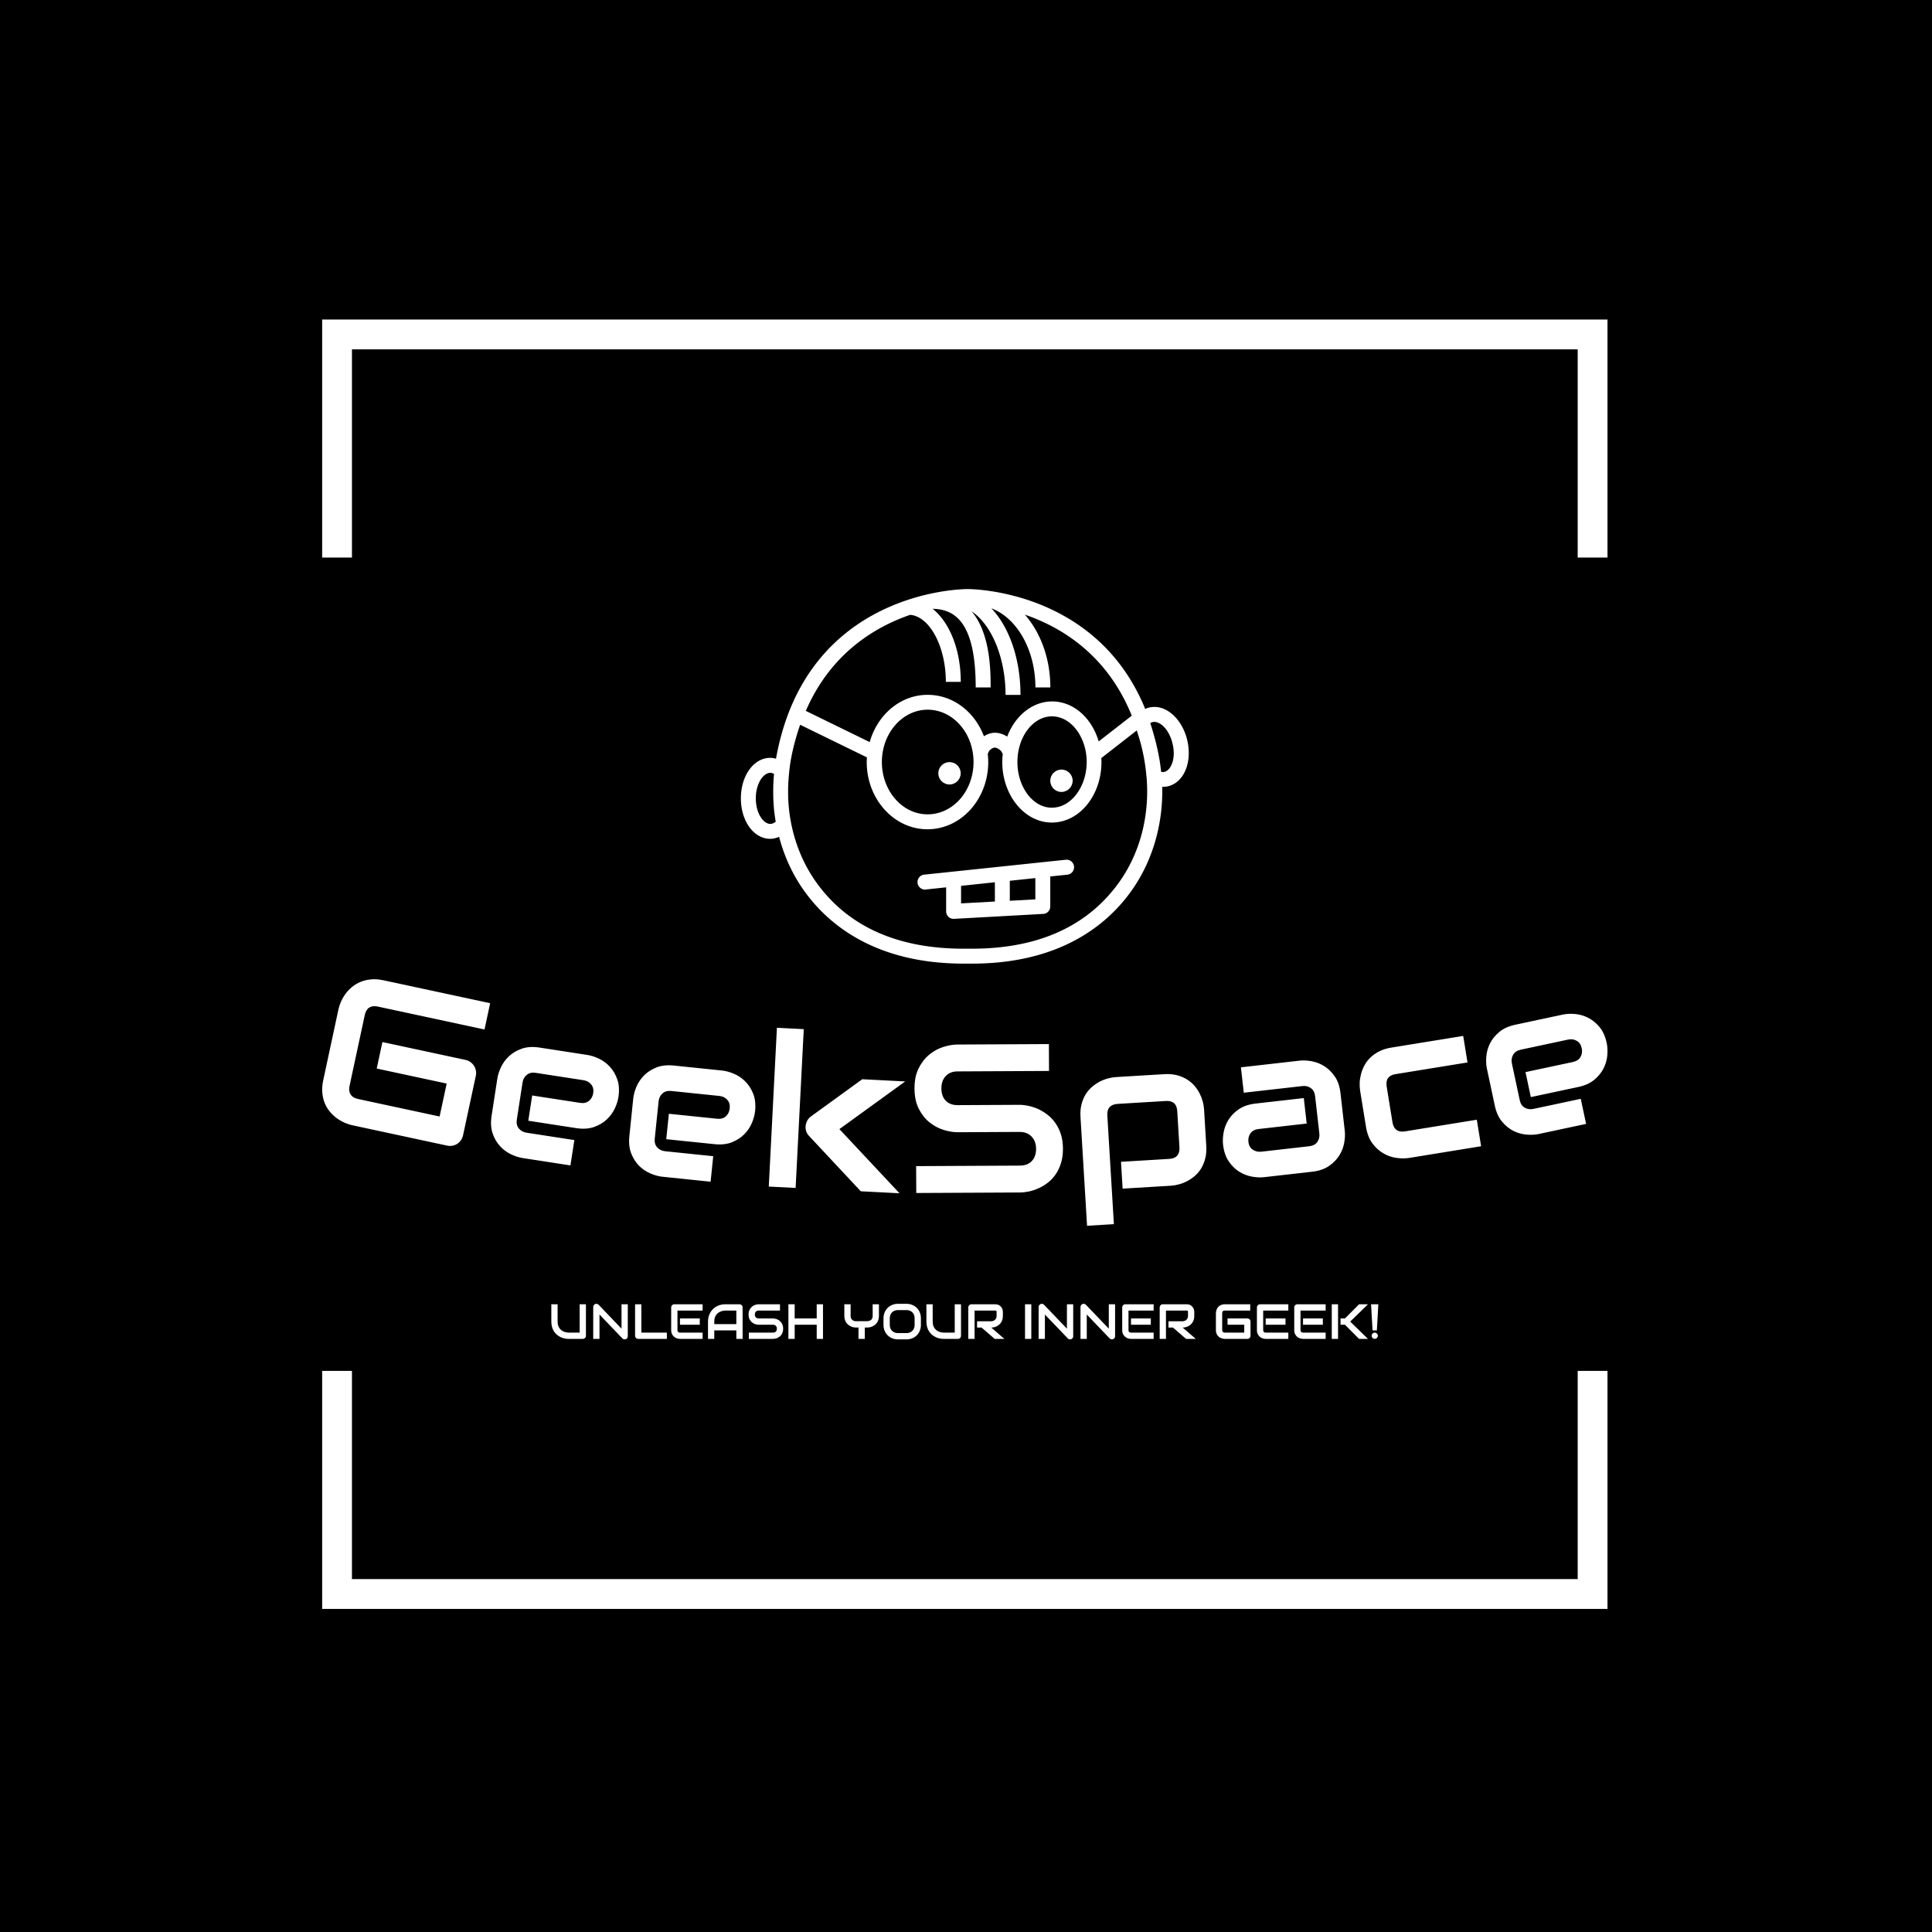 <svg xmlns="http://www.w3.org/2000/svg" version="1.1" xmlns:xlink="http://www.w3.org/1999/xlink" xmlns:svgjs="http://svgjs.dev/svgjs" width="1500" height="1500" viewBox="0 0 1500 1500"><rect width="1500" height="1500" fill="#000000"></rect><g transform="matrix(0.667,0,0,0.667,248.84,242.368)"><svg viewBox="0 0 245 248" data-background-color="#00050b" preserveAspectRatio="xMidYMid meet" height="1518" width="1500" xmlns="http://www.w3.org/2000/svg" xmlns:xlink="http://www.w3.org/1999/xlink"><g id="tight-bounds" transform="matrix(1,0,0,1,0.284,0.4)"><svg viewBox="0 0 244.431 247.2" height="247.2" width="244.431"><g><svg></svg></g><g><svg viewBox="0 0 244.431 247.2" height="247.2" width="244.431"><g transform="matrix(1,0,0,1,0,52.259)"><svg viewBox="0 0 244.431 142.683" height="142.683" width="244.431"><g><svg viewBox="0 0 244.431 142.683" height="142.683" width="244.431"><g transform="matrix(1,0,0,1,0,74.195)"><svg viewBox="0 0 244.431 68.488" height="68.488" width="244.431"><g id="textblocktransform"><svg viewBox="0 0 244.431 68.488" height="68.488" width="244.431" id="textblock"><g><svg viewBox="0 0 244.431 46.884" height="46.884" width="244.431"><g transform="matrix(1,0,0,1,0,0)"><svg width="244.431" viewBox="1.99 -18.916 301.777 57.883" height="46.884" data-palette-color="#ffd704"><path d="M38.061 3.795l-2.985 13.904c-0.095 0.443-0.262 0.837-0.499 1.181-0.238 0.344-0.527 0.627-0.867 0.847-0.333 0.215-0.709 0.363-1.129 0.443-0.412 0.075-0.839 0.065-1.282-0.03v0l-22.262-4.781c-0.567-0.122-1.165-0.322-1.794-0.6-0.624-0.27-1.228-0.618-1.812-1.043-0.577-0.424-1.111-0.924-1.6-1.5-0.49-0.576-0.891-1.231-1.204-1.966-0.311-0.742-0.51-1.562-0.597-2.461-0.092-0.906-0.024-1.89 0.204-2.952v0l3.589-16.71c0.122-0.567 0.322-1.165 0.6-1.794 0.278-0.629 0.626-1.233 1.043-1.811 0.424-0.577 0.927-1.11 1.509-1.599 0.589-0.487 1.251-0.887 1.987-1.199 0.735-0.313 1.552-0.512 2.45-0.599 0.9-0.093 1.877-0.026 2.933 0.2v0l25.088 5.388-1.325 6.169-25.088-5.387c-0.802-0.172-1.464-0.089-1.986 0.248-0.515 0.333-0.862 0.919-1.043 1.76v0l-3.578 16.66c-0.169 0.789-0.086 1.448 0.251 1.977 0.343 0.53 0.909 0.88 1.697 1.05v0l19.203 4.123 1.66-7.733-16.425-3.527 1.335-6.219 19.486 4.185c0.443 0.095 0.836 0.265 1.179 0.509 0.348 0.252 0.629 0.548 0.843 0.886 0.219 0.347 0.366 0.723 0.443 1.129 0.077 0.405 0.069 0.823-0.023 1.253zM71.546 8.778v0c-0.133 0.863-0.428 1.772-0.886 2.726-0.458 0.955-1.091 1.805-1.9 2.55-0.811 0.752-1.811 1.333-3.001 1.743-1.182 0.405-2.557 0.486-4.126 0.244v0l-11.247-1.734 0.915-5.93 11.247 1.735c0.85 0.131 1.545-0.025 2.086-0.468 0.548-0.448 0.882-1.058 1-1.829v0c0.126-0.817-0.036-1.496-0.485-2.038-0.449-0.541-1.043-0.869-1.781-0.983v0l-11.247-1.734c-0.85-0.131-1.546 0.028-2.087 0.477-0.547 0.442-0.88 1.048-0.999 1.819v0l-1.343 8.707c-0.128 0.83 0.032 1.519 0.481 2.068 0.449 0.541 1.06 0.872 1.83 0.99v0l11.198 1.727-0.918 5.95-11.247-1.735c-0.863-0.133-1.772-0.428-2.727-0.886-0.955-0.458-1.808-1.092-2.56-1.902-0.751-0.817-1.329-1.817-1.733-2.999-0.405-1.182-0.486-2.557-0.244-4.126v0l1.351-8.756c0.133-0.863 0.428-1.772 0.885-2.727 0.457-0.948 1.09-1.798 1.901-2.55 0.811-0.752 1.811-1.333 3.001-1.743 1.182-0.405 2.557-0.486 4.126-0.244v0l11.247 1.734c0.863 0.133 1.772 0.428 2.726 0.886 0.955 0.458 1.805 1.091 2.55 1.901 0.751 0.817 1.332 1.818 1.743 3.001 0.405 1.182 0.486 2.557 0.244 4.126zM103.634 12.056v0c-0.09 0.869-0.339 1.791-0.748 2.768-0.409 0.976-0.999 1.857-1.771 2.642-0.772 0.792-1.742 1.422-2.909 1.891-1.16 0.463-2.53 0.613-4.108 0.451v0l-11.32-1.169 0.616-5.968 11.32 1.168c0.855 0.088 1.542-0.102 2.059-0.571 0.525-0.475 0.827-1.101 0.908-1.877v0c0.085-0.822-0.111-1.493-0.587-2.011-0.476-0.518-1.085-0.816-1.828-0.892v0l-11.319-1.169c-0.855-0.088-1.542 0.105-2.061 0.581-0.524 0.469-0.826 1.091-0.907 1.867v0l-0.904 8.764c-0.086 0.836 0.108 1.516 0.583 2.04 0.476 0.518 1.102 0.817 1.878 0.898v0l11.27 1.164-0.618 5.988-11.32-1.169c-0.869-0.09-1.791-0.339-2.768-0.748-0.976-0.409-1.861-1-2.652-1.772-0.791-0.779-1.418-1.748-1.881-2.909-0.463-1.16-0.613-2.53-0.451-4.108v0l0.91-8.813c0.09-0.869 0.339-1.791 0.748-2.767 0.408-0.97 0.999-1.851 1.771-2.643 0.772-0.792 1.742-1.422 2.91-1.891 1.16-0.463 2.53-0.613 4.108-0.45v0l11.32 1.168c0.869 0.09 1.791 0.339 2.767 0.749 0.976 0.409 1.857 0.999 2.642 1.77 0.791 0.779 1.421 1.749 1.892 2.91 0.463 1.16 0.613 2.53 0.45 4.108zM123.432 16.272l14.108 15.063-9.088-0.466-12.075-12.916c-0.679-0.682-0.971-1.508-0.874-2.478v0c0.057-0.451 0.195-0.868 0.414-1.25 0.227-0.389 0.524-0.711 0.891-0.966v0l11.991-8.697 10.087 0.517zM115.063-7.197l-1.911 37.281-6.302-0.323 1.911-37.281zM175.916 20.861v0c0.006 1.247-0.145 2.367-0.453 3.362-0.308 0.995-0.721 1.874-1.237 2.636-0.516 0.763-1.12 1.412-1.811 1.949-0.691 0.543-1.408 0.984-2.153 1.321-0.745 0.344-1.5 0.601-2.266 0.771-0.766 0.164-1.489 0.247-2.169 0.251v0l-24.35 0.121-0.031-6.31 24.349-0.121c1.213-0.006 2.155-0.367 2.825-1.084 0.663-0.717 0.992-1.672 0.986-2.865v0c-0.003-0.587-0.092-1.123-0.268-1.609-0.182-0.479-0.441-0.898-0.776-1.256-0.335-0.352-0.74-0.623-1.214-0.814-0.481-0.191-1.011-0.285-1.592-0.282v0l-14.52 0.072c-1.02 0.005-2.121-0.173-3.302-0.534-1.182-0.361-2.281-0.942-3.299-1.743-1.017-0.802-1.863-1.857-2.536-3.168-0.68-1.31-1.024-2.912-1.034-4.805v0c-0.009-1.893 0.319-3.492 0.987-4.795 0.66-1.303 1.495-2.367 2.504-3.192 1.009-0.825 2.103-1.42 3.281-1.786 1.178-0.373 2.277-0.561 3.297-0.567v0l21.48-0.106 0.031 6.31-21.479 0.106c-1.193 0.006-2.125 0.377-2.795 1.114-0.67 0.73-1.002 1.692-0.996 2.885v0c0.006 1.213 0.347 2.172 1.025 2.875 0.677 0.703 1.612 1.052 2.805 1.046v0l14.52-0.072 0.05 0c0.68 0.01 1.401 0.1 2.161 0.269 0.761 0.163 1.519 0.419 2.274 0.769 0.748 0.356 1.464 0.803 2.147 1.339 0.683 0.537 1.289 1.187 1.819 1.951 0.53 0.757 0.951 1.629 1.263 2.614 0.312 0.985 0.47 2.101 0.477 3.348zM209.05 11.663l0.515 8.524c0.065 1.085-0.012 2.068-0.233 2.949-0.221 0.875-0.538 1.655-0.95 2.342-0.413 0.679-0.905 1.267-1.477 1.762-0.571 0.495-1.174 0.909-1.809 1.241-0.634 0.332-1.28 0.585-1.937 0.758-0.65 0.18-1.275 0.287-1.874 0.324v0l-11.36 0.686-0.38-6.299 11.36-0.686c0.838-0.051 1.454-0.308 1.846-0.772 0.393-0.458 0.565-1.099 0.515-1.925v0l-0.512-8.484c-0.053-0.872-0.305-1.504-0.755-1.898-0.451-0.394-1.089-0.565-1.915-0.516v0l-11.319 0.683c-0.852 0.051-1.484 0.307-1.898 0.766-0.407 0.452-0.585 1.091-0.535 1.916v0l1.542 25.553-6.299 0.38-1.542-25.553c-0.065-1.085 0.012-2.064 0.234-2.939 0.221-0.868 0.542-1.646 0.961-2.333 0.42-0.68 0.915-1.267 1.486-1.762 0.571-0.495 1.174-0.909 1.809-1.242 0.641-0.333 1.29-0.585 1.948-0.758 0.664-0.18 1.288-0.288 1.873-0.324v0l11.36-0.685c1.085-0.065 2.061 0.013 2.929 0.234 0.875 0.228 1.653 0.548 2.332 0.961 0.679 0.413 1.27 0.902 1.772 1.466 0.495 0.571 0.909 1.174 1.241 1.808 0.326 0.642 0.579 1.287 0.758 1.938 0.173 0.657 0.278 1.286 0.314 1.885zM241.082 7.859l0.999 8.803c0.099 0.868 0.053 1.822-0.138 2.864-0.19 1.041-0.578 2.028-1.163 2.96-0.591 0.939-1.403 1.763-2.437 2.471-1.034 0.701-2.34 1.141-3.916 1.32v0l-11.308 1.283c-0.868 0.099-1.822 0.053-2.864-0.138-1.041-0.19-2.031-0.578-2.97-1.162-0.939-0.591-1.76-1.404-2.46-2.438-0.701-1.034-1.141-2.34-1.32-3.916v0c-0.099-0.868-0.053-1.826 0.136-2.874 0.19-1.048 0.577-2.041 1.162-2.98 0.585-0.939 1.394-1.758 2.428-2.459 1.041-0.702 2.349-1.142 3.926-1.322v0l11.307-1.283 0.679 5.981-11.307 1.284c-0.855 0.097-1.484 0.43-1.89 0.999-0.411 0.577-0.572 1.253-0.484 2.028v0c0.093 0.821 0.437 1.43 1.033 1.825 0.588 0.396 1.25 0.552 1.985 0.469v0l11.268-1.279c0.855-0.097 1.484-0.43 1.889-0.999 0.406-0.563 0.565-1.232 0.477-2.007v0l-0.994-8.754c-0.093-0.821-0.419-1.445-0.977-1.871-0.558-0.42-1.224-0.586-1.999-0.498v0l-13.772 1.563-0.676-5.962 13.771-1.563c0.868-0.099 1.822-0.053 2.864 0.138 1.041 0.19 2.028 0.578 2.96 1.164 0.939 0.591 1.763 1.403 2.471 2.436 0.701 1.034 1.141 2.34 1.32 3.917zM273.084 14.067l1.011 6.228-16.898 2.745c-0.862 0.14-1.828 0.141-2.897 0.004-1.076-0.136-2.105-0.482-3.086-1.039-0.981-0.55-1.854-1.333-2.621-2.35-0.76-1.018-1.27-2.333-1.532-3.945v0l-1.369-8.43c-0.096-0.592-0.132-1.228-0.108-1.907 0.032-0.674 0.14-1.36 0.325-2.059 0.178-0.691 0.45-1.37 0.814-2.037 0.359-0.659 0.825-1.265 1.396-1.817 0.572-0.552 1.26-1.035 2.065-1.45 0.805-0.408 1.741-0.698 2.806-0.871v0l16.899-2.745 1.011 6.229-16.898 2.744c-0.816 0.133-1.401 0.44-1.755 0.924-0.354 0.483-0.461 1.155-0.321 2.017v0l1.363 8.39c0.133 0.816 0.447 1.403 0.945 1.761 0.505 0.364 1.172 0.478 2.001 0.344v0zM303.584-3.928v0c0.182 0.854 0.229 1.809 0.14 2.864-0.089 1.055-0.379 2.075-0.871 3.059-0.491 0.991-1.219 1.889-2.186 2.695-0.961 0.798-2.218 1.363-3.769 1.694v0l-11.13 2.374-1.252-5.868 11.13-2.374c0.841-0.179 1.436-0.572 1.783-1.178 0.353-0.614 0.448-1.302 0.286-2.065v0c-0.172-0.808-0.565-1.386-1.177-1.733-0.612-0.347-1.284-0.442-2.014-0.286v0l-11.13 2.374c-0.841 0.179-1.435 0.575-1.781 1.188-0.354 0.607-0.45 1.292-0.288 2.055v0l1.838 8.616c0.175 0.822 0.57 1.409 1.184 1.762 0.612 0.347 1.3 0.438 2.062 0.276v0l11.081-2.364 1.256 5.888-11.13 2.374c-0.854 0.182-1.809 0.229-2.863 0.14-1.055-0.089-2.078-0.378-3.069-0.869-0.992-0.497-1.887-1.227-2.686-2.188-0.798-0.961-1.363-2.218-1.693-3.769v0l-1.849-8.665c-0.182-0.854-0.229-1.809-0.14-2.864 0.09-1.048 0.38-2.068 0.871-3.059 0.491-0.991 1.219-1.889 2.186-2.695 0.961-0.798 2.218-1.363 3.769-1.694v0l11.13-2.374c0.854-0.182 1.809-0.229 2.864-0.141 1.055 0.089 2.075 0.379 3.059 0.871 0.992 0.497 1.891 1.226 2.695 2.186 0.798 0.961 1.363 2.218 1.694 3.77z" opacity="1" transform="matrix(1,0,0,1,0,0)" fill="#ffffff" class="wordmark-text-0" data-fill-palette-color="primary" id="text-0"></path></svg></g></svg></g><g transform="matrix(1,0,0,1,43.57,61.723)"><svg viewBox="0 0 157.292 6.765" height="6.765" width="157.292"><g transform="matrix(1,0,0,1,0,0)"><svg width="157.292" viewBox="2.98 -35.5 836.68 35.99" height="6.765" data-palette-color="#ffd704"><path d="M37.99-35.01L37.99-3.2Q37.99-2.51 37.74-1.93 37.5-1.34 37.06-0.92 36.62-0.49 36.04-0.24 35.45 0 34.79 0L34.79 0 20.48 0Q18.46 0 16.38-0.44 14.31-0.88 12.37-1.79 10.42-2.71 8.72-4.13 7.01-5.54 5.73-7.48 4.44-9.42 3.71-11.93 2.98-14.43 2.98-17.5L2.98-17.5 2.98-35.01 9.33-35.01 9.33-17.5Q9.33-14.82 10.07-12.96 10.82-11.11 11.96-9.86 13.11-8.62 14.48-7.91 15.84-7.2 17.08-6.86 18.31-6.52 19.25-6.43 20.19-6.35 20.48-6.35L20.48-6.35 31.64-6.35 31.64-35.01 37.99-35.01ZM80.34-35.01L80.34-2.71Q80.34-2.03 80.09-1.44 79.83-0.85 79.4-0.43 78.98 0 78.39 0.24 77.81 0.49 77.15 0.49L77.15 0.49Q76.56 0.49 75.96 0.27 75.36 0.05 74.9-0.44L74.9-0.44 51.71-24.66 51.71 0 45.36 0 45.36-32.3Q45.36-33.28 45.91-34.07 46.46-34.86 47.31-35.25L47.31-35.25Q48.22-35.62 49.17-35.44 50.12-35.25 50.8-34.55L50.8-34.55 74-10.35 74-35.01 80.34-35.01ZM119.87-6.35L119.87 0 90.91 0Q90.23 0 89.64-0.24 89.06-0.49 88.63-0.92 88.2-1.34 87.96-1.93 87.71-2.51 87.71-3.2L87.71-3.2 87.71-35.01 94.06-35.01 94.06-6.35 119.87-6.35ZM153.17-20.7L153.17-14.31 133.12-14.31 133.12-20.7 153.17-20.7ZM156.02-6.35L156.02 0 133.12 0Q131.8 0 130.24-0.46 128.68-0.93 127.35-1.99 126.02-3.05 125.13-4.75 124.24-6.45 124.24-8.91L124.24-8.91 124.24-31.81Q124.24-32.47 124.48-33.06 124.72-33.64 125.15-34.08 125.58-34.52 126.16-34.77 126.75-35.01 127.43-35.01L127.43-35.01 156.02-35.01 156.02-28.66 130.58-28.66 130.58-8.91Q130.58-7.67 131.24-7.01 131.9-6.35 133.17-6.35L133.17-6.35 156.02-6.35ZM196.5-31.81L196.5 0 190.15 0 190.15-8.59 167.84-8.59 167.84 0 161.49 0 161.49-17.5Q161.49-21.34 162.81-24.56 164.13-27.78 166.47-30.1 168.81-32.42 172.01-33.72 175.21-35.01 178.99-35.01L178.99-35.01 193.3-35.01Q193.96-35.01 194.55-34.77 195.13-34.52 195.57-34.08 196.01-33.64 196.25-33.06 196.5-32.47 196.5-31.81L196.5-31.81ZM167.84-17.5L167.84-14.94 190.15-14.94 190.15-28.66 178.99-28.66Q178.7-28.66 177.76-28.58 176.82-28.49 175.59-28.15 174.36-27.81 172.99-27.1 171.62-26.39 170.47-25.15 169.33-23.9 168.58-22.03 167.84-20.17 167.84-17.5L167.84-17.5ZM237.51-10.3L237.51-10.3Q237.51-8.42 237.04-6.92 236.56-5.42 235.78-4.27 235-3.13 233.95-2.32 232.9-1.51 231.77-1 230.65-0.49 229.49-0.24 228.33 0 227.31 0L227.31 0 202.82 0 202.82-6.35 227.31-6.35Q229.14-6.35 230.15-7.42 231.16-8.5 231.16-10.3L231.16-10.3Q231.16-11.18 230.9-11.91 230.63-12.65 230.13-13.18 229.63-13.72 228.91-14.01 228.19-14.31 227.31-14.31L227.31-14.31 212.71-14.31Q211.17-14.31 209.39-14.86 207.6-15.41 206.08-16.63 204.55-17.85 203.54-19.82 202.53-21.8 202.53-24.66L202.53-24.66Q202.53-27.51 203.54-29.48 204.55-31.45 206.08-32.68 207.6-33.91 209.39-34.46 211.17-35.01 212.71-35.01L212.71-35.01 234.31-35.01 234.31-28.66 212.71-28.66Q210.9-28.66 209.89-27.56 208.87-26.46 208.87-24.66L208.87-24.66Q208.87-22.83 209.89-21.77 210.9-20.7 212.71-20.7L212.71-20.7 227.31-20.7 227.36-20.7Q228.38-20.68 229.53-20.42 230.68-20.17 231.81-19.63 232.95-19.09 233.97-18.27 235-17.46 235.79-16.31 236.58-15.16 237.05-13.67 237.51-12.18 237.51-10.3ZM249.18-35.01L249.18-20.7 271.47-20.7 271.47-35.01 277.82-35.01 277.82 0 271.47 0 271.47-14.31 249.18-14.31 249.18 0 242.83 0 242.83-35.01 249.18-35.01ZM334.43-35.01L334.43-23.29Q334.43-21.12 333.88-19.41 333.33-17.7 332.43-16.39 331.52-15.09 330.31-14.16 329.11-13.23 327.81-12.63 326.52-12.04 325.19-11.77 323.86-11.5 322.69-11.5L322.69-11.5 320.12-11.5 320.12 0 313.73 0 313.73-11.5 311.19-11.5Q310.01-11.5 308.68-11.77 307.35-12.04 306.05-12.63 304.74-13.23 303.54-14.16 302.35-15.09 301.43-16.39 300.52-17.7 299.97-19.42 299.42-21.14 299.42-23.29L299.42-23.29 299.42-35.01 305.77-35.01 305.77-23.29Q305.77-22.05 306.16-21.06 306.55-20.07 307.26-19.36 307.96-18.65 308.98-18.27 309.99-17.9 311.23-17.9L311.23-17.9 322.69-17.9Q323.59-18.04 324.54-18.27 325.49-18.51 326.27-19.07 327.06-19.63 327.57-20.63 328.08-21.63 328.08-23.29L328.08-23.29 328.08-35.01 334.43-35.01ZM376.88-20.85L376.88-14.16Q376.88-10.96 375.78-8.28 374.68-5.59 372.73-3.64 370.78-1.68 368.1-0.6 365.43 0.49 362.28 0.49L362.28 0.49 353.69 0.49Q350.54 0.49 347.85-0.6 345.17-1.68 343.21-3.64 341.26-5.59 340.15-8.28 339.04-10.96 339.04-14.16L339.04-14.16 339.04-20.85Q339.04-24.02 340.15-26.72 341.26-29.42 343.21-31.36 345.17-33.3 347.85-34.4 350.54-35.5 353.69-35.5L353.69-35.5 362.28-35.5Q365.43-35.5 368.1-34.4 370.78-33.3 372.73-31.36 374.68-29.42 375.78-26.72 376.88-24.02 376.88-20.85L376.88-20.85ZM370.53-14.16L370.53-20.85Q370.53-22.73 369.94-24.26 369.34-25.78 368.25-26.87 367.17-27.95 365.64-28.55 364.11-29.15 362.28-29.15L362.28-29.15 353.69-29.15Q351.83-29.15 350.31-28.55 348.78-27.95 347.68-26.87 346.58-25.78 345.99-24.26 345.39-22.73 345.39-20.85L345.39-20.85 345.39-14.16Q345.39-12.28 345.99-10.75 346.58-9.23 347.68-8.14 348.78-7.06 350.31-6.46 351.83-5.86 353.69-5.86L353.69-5.86 362.23-5.86Q364.09-5.86 365.61-6.46 367.14-7.06 368.24-8.14 369.34-9.23 369.94-10.75 370.53-12.28 370.53-14.16L370.53-14.16ZM417.46-35.01L417.46-3.2Q417.46-2.51 417.21-1.93 416.97-1.34 416.53-0.92 416.09-0.49 415.5-0.24 414.92 0 414.26 0L414.26 0 399.95 0Q397.92 0 395.85-0.44 393.77-0.88 391.83-1.79 389.89-2.71 388.18-4.13 386.47-5.54 385.19-7.48 383.91-9.42 383.18-11.93 382.45-14.43 382.45-17.5L382.45-17.5 382.45-35.01 388.79-35.01 388.79-17.5Q388.79-14.82 389.54-12.96 390.28-11.11 391.43-9.86 392.58-8.62 393.94-7.91 395.31-7.2 396.54-6.86 397.78-6.52 398.72-6.43 399.66-6.35 399.95-6.35L399.95-6.35 411.11-6.35 411.11-35.01 417.46-35.01ZM459.81-27.29L459.81-23.24Q459.81-21.07 459.27-19.36 458.74-17.65 457.82-16.35 456.91-15.04 455.71-14.11 454.51-13.18 453.21-12.59 451.9-11.99 450.57-11.72 449.24-11.45 448.07-11.45L448.07-11.45 461.33 0 451.51 0 438.28-11.45 433.71-11.45 433.71-17.8 448.07-17.8Q449.26-17.9 450.25-18.3 451.24-18.7 451.96-19.38 452.68-20.07 453.07-21.03 453.46-22 453.46-23.24L453.46-23.24 453.46-27.25Q453.46-27.78 453.33-28.06 453.2-28.34 452.99-28.48 452.78-28.61 452.55-28.64 452.32-28.66 452.12-28.66L452.12-28.66 431.17-28.66 431.17 0 424.83 0 424.83-31.81Q424.83-32.47 425.07-33.06 425.31-33.64 425.74-34.08 426.17-34.52 426.75-34.77 427.34-35.01 428.02-35.01L428.02-35.01 452.12-35.01Q454.24-35.01 455.71-34.24 457.17-33.47 458.09-32.31 459.01-31.15 459.41-29.81 459.81-28.47 459.81-27.29L459.81-27.29ZM488.57-35.01L488.57 0 482.22 0 482.22-35.01 488.57-35.01ZM530.97-35.01L530.97-2.71Q530.97-2.03 530.71-1.44 530.46-0.85 530.03-0.43 529.6 0 529.02 0.24 528.43 0.49 527.77 0.49L527.77 0.49Q527.19 0.49 526.59 0.27 525.99 0.05 525.53-0.44L525.53-0.44 502.33-24.66 502.33 0 495.99 0 495.99-32.3Q495.99-33.28 496.53-34.07 497.08-34.86 497.94-35.25L497.94-35.25Q498.84-35.62 499.79-35.44 500.75-35.25 501.43-34.55L501.43-34.55 524.62-10.35 524.62-35.01 530.97-35.01ZM573.33-35.01L573.33-2.71Q573.33-2.03 573.07-1.44 572.81-0.85 572.39-0.43 571.96 0 571.37 0.24 570.79 0.49 570.13 0.49L570.13 0.49Q569.54 0.49 568.94 0.27 568.35 0.05 567.88-0.44L567.88-0.44 544.69-24.66 544.69 0 538.34 0 538.34-32.3Q538.34-33.28 538.89-34.07 539.44-34.86 540.29-35.25L540.29-35.25Q541.2-35.62 542.15-35.44 543.1-35.25 543.79-34.55L543.79-34.55 566.98-10.35 566.98-35.01 573.33-35.01ZM609.48-20.7L609.48-14.31 589.44-14.31 589.44-20.7 609.48-20.7ZM612.34-6.35L612.34 0 589.44 0Q588.12 0 586.56-0.46 584.99-0.93 583.66-1.99 582.33-3.05 581.44-4.75 580.55-6.45 580.55-8.91L580.55-8.91 580.55-31.81Q580.55-32.47 580.79-33.06 581.04-33.64 581.47-34.08 581.89-34.52 582.48-34.77 583.07-35.01 583.75-35.01L583.75-35.01 612.34-35.01 612.34-28.66 586.9-28.66 586.9-8.91Q586.9-7.67 587.56-7.01 588.22-6.35 589.49-6.35L589.49-6.35 612.34-6.35ZM653.45-27.29L653.45-23.24Q653.45-21.07 652.91-19.36 652.37-17.65 651.46-16.35 650.54-15.04 649.35-14.11 648.15-13.18 646.84-12.59 645.54-11.99 644.21-11.72 642.88-11.45 641.71-11.45L641.71-11.45 654.96 0 645.15 0 631.92-11.45 627.35-11.45 627.35-17.8 641.71-17.8Q642.9-17.9 643.89-18.3 644.88-18.7 645.6-19.38 646.32-20.07 646.71-21.03 647.1-22 647.1-23.24L647.1-23.24 647.1-27.25Q647.1-27.78 646.97-28.06 646.83-28.34 646.62-28.48 646.42-28.61 646.19-28.64 645.95-28.66 645.76-28.66L645.76-28.66 624.81-28.66 624.81 0 618.46 0 618.46-31.81Q618.46-32.47 618.71-33.06 618.95-33.64 619.38-34.08 619.81-34.52 620.39-34.77 620.98-35.01 621.66-35.01L621.66-35.01 645.76-35.01Q647.88-35.01 649.35-34.24 650.81-33.47 651.73-32.31 652.64-31.15 653.05-29.81 653.45-28.47 653.45-27.29L653.45-27.29ZM710.35-17.5L710.35-3.2Q710.35-2.51 710.11-1.93 709.86-1.34 709.44-0.92 709.01-0.49 708.42-0.24 707.84 0 707.15 0L707.15 0 684.25 0Q683.38 0 682.36-0.21 681.35-0.42 680.36-0.85 679.37-1.29 678.47-1.99 677.56-2.69 676.87-3.67 676.17-4.66 675.76-5.97 675.34-7.28 675.34-8.91L675.34-8.91 675.34-26.1Q675.34-26.98 675.55-27.99 675.76-29 676.2-29.99 676.64-30.98 677.35-31.88 678.05-32.79 679.04-33.48 680.03-34.18 681.32-34.59 682.62-35.01 684.25-35.01L684.25-35.01 710.06-35.01 710.06-28.66 684.25-28.66Q683.01-28.66 682.35-28 681.69-27.34 681.69-26.05L681.69-26.05 681.69-8.91Q681.69-7.69 682.36-7.02 683.03-6.35 684.25-6.35L684.25-6.35 704.01-6.35 704.01-14.31 687.11-14.31 687.11-20.7 707.15-20.7Q707.84-20.7 708.42-20.45 709.01-20.19 709.44-19.75 709.86-19.31 710.11-18.74 710.35-18.16 710.35-17.5L710.35-17.5ZM745.75-20.7L745.75-14.31 725.71-14.31 725.71-20.7 745.75-20.7ZM748.61-6.35L748.61 0 725.71 0Q724.39 0 722.83-0.46 721.26-0.93 719.93-1.99 718.6-3.05 717.71-4.75 716.82-6.45 716.82-8.91L716.82-8.91 716.82-31.81Q716.82-32.47 717.06-33.06 717.31-33.64 717.74-34.08 718.16-34.52 718.75-34.77 719.33-35.01 720.02-35.01L720.02-35.01 748.61-35.01 748.61-28.66 723.17-28.66 723.17-8.91Q723.17-7.67 723.83-7.01 724.49-6.35 725.76-6.35L725.76-6.35 748.61-6.35ZM783.52-20.7L783.52-14.31 763.47-14.31 763.47-20.7 783.52-20.7ZM786.37-6.35L786.37 0 763.47 0Q762.15 0 760.59-0.46 759.03-0.93 757.7-1.99 756.37-3.05 755.48-4.75 754.59-6.45 754.59-8.91L754.59-8.91 754.59-31.81Q754.59-32.47 754.83-33.06 755.07-33.64 755.5-34.08 755.93-34.52 756.51-34.77 757.1-35.01 757.78-35.01L757.78-35.01 786.37-35.01 786.37-28.66 760.93-28.66 760.93-8.91Q760.93-7.67 761.59-7.01 762.25-6.35 763.52-6.35L763.52-6.35 786.37-6.35ZM811.2-17.5L829.19 0 820.18 0 805.9-14.31 801.43-14.31 801.43-20.7 805.9-20.7 820.18-35.01 829.19-35.01 811.2-17.5ZM798.9-35.01L798.9 0 792.55 0 792.55-35.01 798.9-35.01ZM839.66-35.01L838.17-8.59 833.8-8.59 832.32-35.01 839.66-35.01ZM839.18-3.2L839.18-3.2Q839.18-2.54 838.92-1.97 838.66-1.39 838.24-0.96 837.81-0.54 837.23-0.29 836.66-0.05 836.03-0.05L836.03-0.05Q835.37-0.05 834.79-0.29 834.22-0.54 833.79-0.96 833.37-1.39 833.12-1.97 832.88-2.54 832.88-3.2L832.88-3.2Q832.88-3.83 833.12-4.41 833.37-4.98 833.79-5.41 834.22-5.83 834.79-6.09 835.37-6.35 836.03-6.35L836.03-6.35Q836.66-6.35 837.23-6.09 837.81-5.83 838.24-5.41 838.66-4.98 838.92-4.41 839.18-3.83 839.18-3.2Z" opacity="1" transform="matrix(1,0,0,1,0,0)" fill="#ffffff" class="slogan-text-1" data-fill-palette-color="secondary" id="text-1"></path></svg></g></svg></g></svg></g></svg></g><g transform="matrix(1,0,0,1,79.628,0)"><svg viewBox="0 0 85.174 71.227" height="71.227" width="85.174"><g><svg xmlns="http://www.w3.org/2000/svg" xmlns:xlink="http://www.w3.org/1999/xlink" version="1.1" x="0" y="0" viewBox="0 0 60.006 50.18" enable-background="new 0 0 60 50.18" xml:space="preserve" id="icon-0" width="85.174" height="71.227" class="icon-icon-0" data-fill-palette-color="accent"><g fill="#ffffff" data-fill-palette-color="accent"><path d="M43.56 36.26L24.56 38.26A1 1 0 0 0 23.67 39.36C23.72 39.87 24.16 40.26 24.66 40.26 24.69 40.26 24.73 40.26 24.77 40.25L27.5 39.96V43.18C27.5 43.45 27.61 43.72 27.81 43.91 28 44.09 28.24 44.18 28.5 44.18H28.56L35.09 43.82 40.51 43.52C41.04 43.49 41.45 43.05 41.45 42.52V38.5L43.77 38.26A1.006 1.006 0 0 0 43.56 36.26M29.5 39.76L34.03 39.28V41.86L29.5 42.11zM39.45 41.57L36.03 41.76V39.08L39.45 38.72z" fill="#ffffff" data-fill-palette-color="accent"></path><path d="M59.8 20.24C59.19 17.66 57.34 15.79 55.41 15.79 55.18 15.79 54.94 15.82 54.71 15.87 54.52 15.91 54.34 15.98 54.17 16.06 47.71 0.22 31.19 0 30.38 0 29.5 0 8.87 0.26 4.75 22.48 4.73 22.56 4.72 22.65 4.71 22.73 4.46 22.66 4.2 22.61 3.93 22.61 1.73 22.61 0 24.99 0 28.04S1.73 33.46 3.94 33.46C4.34 33.46 4.74 33.36 5.12 33.19 5.82 35.86 6.98 38.37 8.58 40.57 11.76 44.95 18.03 50.18 29.84 50.18H30.97C42.78 50.18 49.05 44.96 52.22 40.57 55.1 36.6 56.57 31.62 56.45 26.49 56.48 26.49 56.52 26.5 56.55 26.5 56.78 26.5 57 26.47 57.22 26.42 59.36 25.92 60.5 23.2 59.8 20.24M22.68 3.45C25.29 3.67 27.46 7.69 27.46 12.43H29.46C29.46 8.11 27.95 4.45 25.69 2.64 28.43 2.71 31.46 4.09 31.46 13.18H33.46C33.46 11.06 33.46 5.99 30.91 2.98 33.54 4.72 35.46 9.14 35.46 14.18H37.46C37.46 9.3 35.93 5.07 33.56 2.58 36.96 3.85 39.46 8.12 39.46 13.18H41.46C41.46 9.29 40.14 5.81 38.05 3.43 43 5.12 49.09 8.84 52.37 16.96L47.94 20.41C47.05 17.4 44.76 15.21 41.99 15.06 39.2 14.92 36.77 16.89 35.68 19.77 35.19 19.45 34.63 19.26 34.11 19.25 33.58 19.24 33.04 19.41 32.56 19.72 31.39 16.6 28.67 14.35 25.43 14.18 21.6 13.97 18.33 16.7 17.26 20.5L8.7 16.32C12.01 8.67 17.87 5.11 22.68 3.45M41.69 17.05C41.75 17.05 41.82 17.05 41.88 17.06 44.34 17.19 46.33 19.93 46.33 23.17S44.33 29.15 41.88 29.28C39.26 29.46 37.05 26.63 37.05 23.17 37.05 19.8 39.13 17.05 41.69 17.05M31.17 23.17C31.17 26.92 28.6 29.99 25.32 30.17 21.8 30.37 18.89 27.15 18.89 23.17 18.89 19.31 21.64 16.16 25.03 16.16 25.13 16.16 25.23 16.16 25.32 16.17 28.59 16.35 31.17 19.42 31.17 23.17M4.67 31.16C4.46 31.33 4.21 31.46 3.94 31.46 3.02 31.46 2 30.05 2 28.04S3.02 24.62 3.94 24.62C4.11 24.62 4.28 24.67 4.44 24.76 4.39 25.29 4.36 25.83 4.34 26.36V26.47C4.33 26.91 4.33 27.35 4.34 27.79 4.34 27.93 4.35 28.07 4.35 28.21 4.37 28.56 4.39 28.92 4.42 29.27 4.43 29.42 4.44 29.56 4.46 29.71 4.51 30.15 4.57 30.58 4.64 31.01 4.66 31.05 4.66 31.1 4.67 31.16M50.59 39.4C46.36 45.23 39.76 48.18 30.95 48.18H29.82C21.02 48.18 14.41 45.23 10.18 39.4 8.12 36.56 6.85 33.14 6.45 29.53 6.44 29.45 6.44 29.38 6.43 29.3 6.37 28.73 6.34 28.15 6.33 27.57 6.32 27.32 6.33 27.07 6.33 26.82 6.33 26.41 6.35 26 6.38 25.59 6.4 25.3 6.42 25 6.45 24.71 6.51 24.09 6.59 23.46 6.7 22.84 7.01 21.15 7.44 19.61 7.94 18.18L16.89 22.55C16.88 22.76 16.86 22.96 16.86 23.17 16.86 28.14 20.51 32.18 24.99 32.18 25.12 32.18 25.26 32.18 25.39 32.17 29.73 31.94 33.14 27.99 33.14 23.17 33.14 22.78 33.11 22.4 33.07 22.02H33.14C33.14 21.82 33.29 21.64 33.38 21.56 33.6 21.35 33.87 21.23 34.03 21.24 34.4 21.25 35.02 21.71 35.02 22.05H35.09C35.05 22.42 35.02 22.79 35.02 23.16 35.02 27.63 38 31.28 41.66 31.28 41.76 31.28 41.86 31.28 41.96 31.27 45.52 31.08 48.31 27.52 48.31 23.16 48.31 22.98 48.3 22.81 48.29 22.64L53.04 18.94C53.17 19.36 53.31 19.77 53.43 20.19 53.46 20.31 53.5 20.42 53.53 20.54 53.73 21.28 53.9 22.04 54.04 22.81V22.83C54.16 23.5 54.25 24.17 54.31 24.83 54.32 24.94 54.34 25.05 54.35 25.17 54.79 30.36 53.47 35.43 50.59 39.4M56.75 24.49C56.61 24.52 56.47 24.52 56.31 24.49 56.31 24.45 56.3 24.41 56.29 24.37 56.22 23.74 56.14 23.12 56.02 22.49V22.48C56.02 22.47 56.01 22.46 56.01 22.45 55.87 21.69 55.7 20.95 55.52 20.24 55.51 20.18 55.49 20.13 55.47 20.07A38 38 0 0 0 54.85 17.96C54.95 17.89 55.05 17.84 55.16 17.82 56.06 17.61 57.36 18.71 57.83 20.7 58.32 22.67 57.64 24.27 56.75 24.49" fill="#ffffff" data-fill-palette-color="accent"></path><circle cx="42.95" cy="25.68" r="1.5" fill="#ffffff" data-fill-palette-color="accent"></circle><circle cx="27.95" cy="24.68" r="1.5" fill="#ffffff" data-fill-palette-color="accent"></circle></g></svg></g></svg></g><g></g></svg></g></svg></g><path d="M0 46.259L0 1 244.431 1 244.431 46.259 238.763 46.259 238.763 6.668 5.668 6.668 5.668 46.259 0 46.259M0 200.941L0 246.2 244.431 246.2 244.431 200.941 238.763 200.941 238.763 240.532 5.668 240.532 5.668 200.941 0 200.941" fill="#ffffff" stroke="transparent" data-fill-palette-color="tertiary"></path></svg></g><defs></defs></svg><rect width="244.431" height="247.2" fill="none" stroke="none" visibility="hidden"></rect></g></svg></g></svg>
